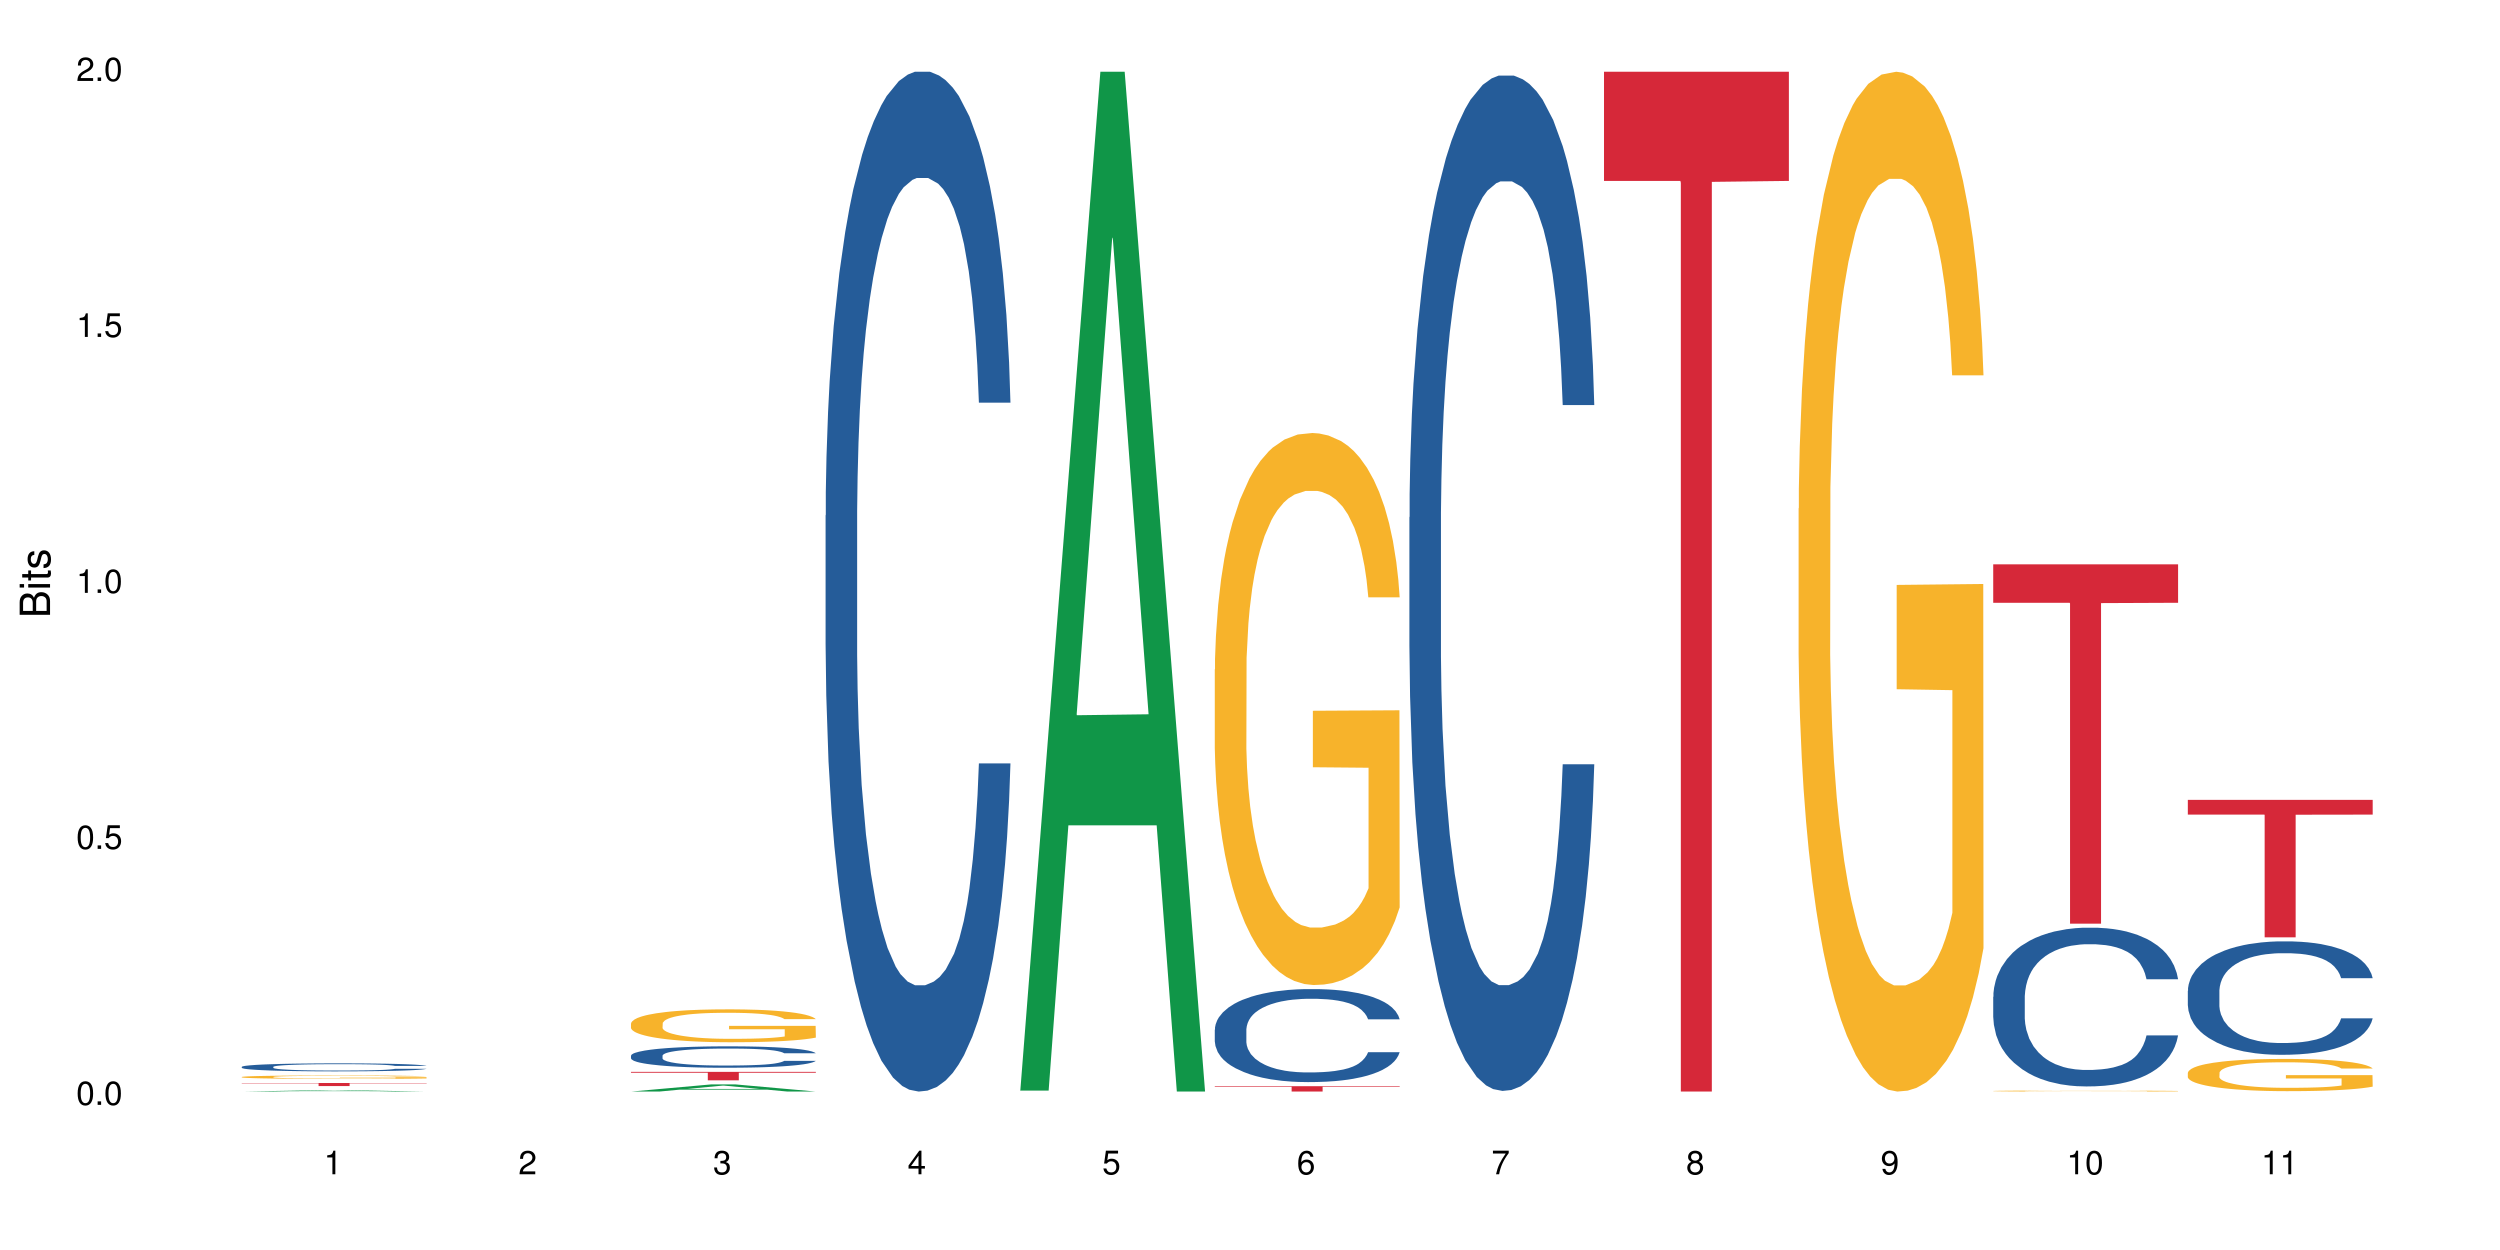 <?xml version="1.0" encoding="UTF-8"?>
<svg xmlns="http://www.w3.org/2000/svg" xmlns:xlink="http://www.w3.org/1999/xlink" width="720pt" height="360pt" viewBox="0 0 720 360" version="1.1">
<defs>
<g>
<symbol overflow="visible" id="glyph0-0">
<path style="stroke:none;" d=""/>
</symbol>
<symbol overflow="visible" id="glyph0-1">
<path style="stroke:none;" d="M 2.641 -6.797 C 2 -6.797 1.422 -6.531 1.078 -6.047 C 0.641 -5.453 0.406 -4.547 0.406 -3.297 C 0.406 -1 1.188 0.219 2.641 0.219 C 4.078 0.219 4.859 -1 4.859 -3.234 C 4.859 -4.562 4.656 -5.438 4.203 -6.047 C 3.844 -6.531 3.281 -6.797 2.641 -6.797 Z M 2.641 -6.047 C 3.547 -6.047 4 -5.125 4 -3.312 C 4 -1.375 3.562 -0.484 2.625 -0.484 C 1.734 -0.484 1.281 -1.422 1.281 -3.281 C 1.281 -5.141 1.734 -6.047 2.641 -6.047 Z M 2.641 -6.047 "/>
</symbol>
<symbol overflow="visible" id="glyph0-2">
<path style="stroke:none;" d="M 1.828 -1 L 0.828 -1 L 0.828 0 L 1.828 0 Z M 1.828 -1 "/>
</symbol>
<symbol overflow="visible" id="glyph0-3">
<path style="stroke:none;" d="M 4.562 -6.797 L 1.062 -6.797 L 0.547 -3.094 L 1.328 -3.094 C 1.719 -3.562 2.047 -3.734 2.578 -3.734 C 3.484 -3.734 4.062 -3.109 4.062 -2.094 C 4.062 -1.125 3.484 -0.531 2.578 -0.531 C 1.828 -0.531 1.375 -0.906 1.188 -1.672 L 0.328 -1.672 C 0.453 -1.109 0.547 -0.844 0.75 -0.594 C 1.125 -0.078 1.828 0.219 2.594 0.219 C 3.969 0.219 4.922 -0.781 4.922 -2.219 C 4.922 -3.562 4.031 -4.484 2.719 -4.484 C 2.25 -4.484 1.859 -4.359 1.469 -4.062 L 1.734 -5.969 L 4.562 -5.969 Z M 4.562 -6.797 "/>
</symbol>
<symbol overflow="visible" id="glyph0-4">
<path style="stroke:none;" d="M 2.484 -4.844 L 2.484 0 L 3.328 0 L 3.328 -6.797 L 2.766 -6.797 C 2.469 -5.75 2.281 -5.609 0.984 -5.453 L 0.984 -4.844 Z M 2.484 -4.844 "/>
</symbol>
<symbol overflow="visible" id="glyph0-5">
<path style="stroke:none;" d="M 4.859 -0.828 L 1.281 -0.828 C 1.359 -1.391 1.672 -1.75 2.5 -2.234 L 3.469 -2.75 C 4.406 -3.266 4.906 -3.969 4.906 -4.812 C 4.906 -5.375 4.672 -5.906 4.266 -6.266 C 3.859 -6.625 3.375 -6.797 2.719 -6.797 C 1.859 -6.797 1.219 -6.5 0.844 -5.922 C 0.609 -5.562 0.5 -5.125 0.484 -4.438 L 1.328 -4.438 C 1.359 -4.906 1.406 -5.188 1.531 -5.406 C 1.75 -5.812 2.188 -6.062 2.703 -6.062 C 3.469 -6.062 4.031 -5.516 4.031 -4.781 C 4.031 -4.25 3.719 -3.797 3.125 -3.438 L 2.234 -2.938 C 0.812 -2.141 0.406 -1.5 0.328 0 L 4.859 0 Z M 4.859 -0.828 "/>
</symbol>
<symbol overflow="visible" id="glyph0-6">
<path style="stroke:none;" d="M 2.125 -3.125 L 2.578 -3.125 C 3.516 -3.125 3.984 -2.703 3.984 -1.891 C 3.984 -1.031 3.469 -0.531 2.578 -0.531 C 1.656 -0.531 1.203 -0.984 1.156 -1.969 L 0.312 -1.969 C 0.344 -1.422 0.438 -1.078 0.609 -0.766 C 0.953 -0.109 1.625 0.219 2.547 0.219 C 3.953 0.219 4.859 -0.609 4.859 -1.906 C 4.859 -2.766 4.516 -3.25 3.703 -3.516 C 4.344 -3.766 4.656 -4.25 4.656 -4.938 C 4.656 -6.109 3.875 -6.797 2.578 -6.797 C 1.203 -6.797 0.484 -6.047 0.453 -4.609 L 1.297 -4.609 C 1.312 -5.016 1.344 -5.25 1.453 -5.453 C 1.641 -5.828 2.062 -6.062 2.594 -6.062 C 3.344 -6.062 3.797 -5.625 3.797 -4.906 C 3.797 -4.422 3.609 -4.141 3.25 -3.984 C 3.016 -3.891 2.719 -3.844 2.125 -3.844 Z M 2.125 -3.125 "/>
</symbol>
<symbol overflow="visible" id="glyph0-7">
<path style="stroke:none;" d="M 3.141 -1.625 L 3.141 0 L 3.984 0 L 3.984 -1.625 L 4.984 -1.625 L 4.984 -2.391 L 3.984 -2.391 L 3.984 -6.797 L 3.359 -6.797 L 0.266 -2.516 L 0.266 -1.625 Z M 3.141 -2.391 L 1 -2.391 L 3.141 -5.359 Z M 3.141 -2.391 "/>
</symbol>
<symbol overflow="visible" id="glyph0-8">
<path style="stroke:none;" d="M 4.781 -5.031 C 4.609 -6.141 3.891 -6.797 2.844 -6.797 C 2.094 -6.797 1.422 -6.438 1.031 -5.828 C 0.609 -5.172 0.406 -4.344 0.406 -3.094 C 0.406 -1.953 0.578 -1.234 0.984 -0.625 C 1.359 -0.078 1.953 0.219 2.703 0.219 C 3.984 0.219 4.922 -0.734 4.922 -2.078 C 4.922 -3.344 4.062 -4.234 2.844 -4.234 C 2.172 -4.234 1.641 -3.969 1.281 -3.469 C 1.281 -5.125 1.828 -6.047 2.797 -6.047 C 3.391 -6.047 3.797 -5.672 3.938 -5.031 Z M 2.734 -3.484 C 3.547 -3.484 4.062 -2.922 4.062 -2 C 4.062 -1.156 3.484 -0.531 2.703 -0.531 C 1.922 -0.531 1.328 -1.188 1.328 -2.047 C 1.328 -2.891 1.906 -3.484 2.734 -3.484 Z M 2.734 -3.484 "/>
</symbol>
<symbol overflow="visible" id="glyph0-9">
<path style="stroke:none;" d="M 4.984 -6.797 L 0.438 -6.797 L 0.438 -5.969 L 4.109 -5.969 C 2.5 -3.656 1.828 -2.234 1.328 0 L 2.219 0 C 2.594 -2.172 3.453 -4.047 4.984 -6.094 Z M 4.984 -6.797 "/>
</symbol>
<symbol overflow="visible" id="glyph0-10">
<path style="stroke:none;" d="M 3.75 -3.578 C 4.453 -4 4.688 -4.344 4.688 -4.984 C 4.688 -6.047 3.844 -6.797 2.641 -6.797 C 1.438 -6.797 0.594 -6.047 0.594 -4.984 C 0.594 -4.359 0.828 -4.016 1.516 -3.578 C 0.734 -3.203 0.359 -2.641 0.359 -1.891 C 0.359 -0.641 1.297 0.219 2.641 0.219 C 3.984 0.219 4.922 -0.641 4.922 -1.875 C 4.922 -2.641 4.531 -3.203 3.75 -3.578 Z M 2.641 -6.047 C 3.359 -6.047 3.812 -5.625 3.812 -4.969 C 3.812 -4.344 3.344 -3.922 2.641 -3.922 C 1.922 -3.922 1.453 -4.344 1.453 -4.984 C 1.453 -5.625 1.922 -6.047 2.641 -6.047 Z M 2.641 -3.203 C 3.484 -3.203 4.062 -2.672 4.062 -1.875 C 4.062 -1.062 3.484 -0.531 2.625 -0.531 C 1.797 -0.531 1.219 -1.078 1.219 -1.875 C 1.219 -2.672 1.797 -3.203 2.641 -3.203 Z M 2.641 -3.203 "/>
</symbol>
<symbol overflow="visible" id="glyph0-11">
<path style="stroke:none;" d="M 0.516 -1.547 C 0.672 -0.438 1.406 0.219 2.438 0.219 C 3.188 0.219 3.859 -0.141 4.266 -0.75 C 4.688 -1.406 4.891 -2.25 4.891 -3.484 C 4.891 -4.625 4.703 -5.359 4.312 -5.953 C 3.938 -6.5 3.344 -6.797 2.594 -6.797 C 1.297 -6.797 0.359 -5.844 0.359 -4.516 C 0.359 -3.25 1.234 -2.344 2.453 -2.344 C 3.094 -2.344 3.562 -2.578 4.016 -3.109 C 4 -1.453 3.469 -0.531 2.5 -0.531 C 1.906 -0.531 1.484 -0.906 1.359 -1.547 Z M 2.578 -6.062 C 3.375 -6.062 3.969 -5.406 3.969 -4.531 C 3.969 -3.688 3.375 -3.094 2.547 -3.094 C 1.734 -3.094 1.234 -3.672 1.234 -4.578 C 1.234 -5.438 1.797 -6.062 2.578 -6.062 Z M 2.578 -6.062 "/>
</symbol>
<symbol overflow="visible" id="glyph1-0">
<path style="stroke:none;" d=""/>
</symbol>
<symbol overflow="visible" id="glyph1-1">
<path style="stroke:none;" d="M 0 -0.953 L 0 -4.891 C 0 -5.719 -0.234 -6.344 -0.734 -6.797 C -1.188 -7.234 -1.812 -7.469 -2.5 -7.469 C -3.547 -7.469 -4.188 -7 -4.625 -5.875 C -4.984 -6.672 -5.641 -7.094 -6.531 -7.094 C -7.156 -7.094 -7.734 -6.859 -8.141 -6.391 C -8.562 -5.938 -8.75 -5.344 -8.75 -4.5 L -8.75 -0.953 Z M -4.984 -2.062 L -7.766 -2.062 L -7.766 -4.219 C -7.766 -4.844 -7.688 -5.203 -7.453 -5.5 C -7.219 -5.812 -6.859 -5.969 -6.375 -5.969 C -5.906 -5.969 -5.531 -5.812 -5.297 -5.5 C -5.062 -5.203 -4.984 -4.844 -4.984 -4.219 Z M -0.984 -2.062 L -4 -2.062 L -4 -4.781 C -4 -5.328 -3.859 -5.688 -3.578 -5.953 C -3.297 -6.219 -2.922 -6.359 -2.484 -6.359 C -2.062 -6.359 -1.688 -6.219 -1.406 -5.953 C -1.109 -5.688 -0.984 -5.328 -0.984 -4.781 Z M -0.984 -2.062 "/>
</symbol>
<symbol overflow="visible" id="glyph1-2">
<path style="stroke:none;" d="M -6.281 -1.797 L -6.281 -0.797 L 0 -0.797 L 0 -1.797 Z M -8.75 -1.797 L -8.75 -0.797 L -7.484 -0.797 L -7.484 -1.797 Z M -8.75 -1.797 "/>
</symbol>
<symbol overflow="visible" id="glyph1-3">
<path style="stroke:none;" d="M -6.281 -3.047 L -6.281 -2.016 L -8.016 -2.016 L -8.016 -1.016 L -6.281 -1.016 L -6.281 -0.172 L -5.469 -0.172 L -5.469 -1.016 L -0.719 -1.016 C -0.078 -1.016 0.281 -1.453 0.281 -2.234 C 0.281 -2.469 0.25 -2.719 0.188 -3.047 L -0.641 -3.047 C -0.609 -2.922 -0.594 -2.766 -0.594 -2.562 C -0.594 -2.141 -0.719 -2.016 -1.156 -2.016 L -5.469 -2.016 L -5.469 -3.047 Z M -6.281 -3.047 "/>
</symbol>
<symbol overflow="visible" id="glyph1-4">
<path style="stroke:none;" d="M -4.531 -5.25 C -5.766 -5.25 -6.469 -4.422 -6.469 -2.969 C -6.469 -1.516 -5.719 -0.562 -4.547 -0.562 C -3.562 -0.562 -3.094 -1.062 -2.734 -2.562 L -2.516 -3.484 C -2.344 -4.188 -2.094 -4.469 -1.625 -4.469 C -1.047 -4.469 -0.641 -3.875 -0.641 -3 C -0.641 -2.453 -0.797 -2 -1.062 -1.75 C -1.25 -1.594 -1.422 -1.531 -1.875 -1.469 L -1.875 -0.406 C -0.422 -0.453 0.281 -1.266 0.281 -2.922 C 0.281 -4.5 -0.5 -5.516 -1.719 -5.516 C -2.656 -5.516 -3.172 -4.984 -3.469 -3.734 L -3.703 -2.766 C -3.891 -1.953 -4.156 -1.609 -4.594 -1.609 C -5.172 -1.609 -5.547 -2.125 -5.547 -2.938 C -5.547 -3.75 -5.203 -4.172 -4.531 -4.203 Z M -4.531 -5.25 "/>
</symbol>
</g>
</defs>
<g id="surface75198">
<rect x="0" y="0" width="720" height="360" style="fill:rgb(100%,100%,100%);fill-opacity:1;stroke:none;"/>
<path style=" stroke:none;fill-rule:nonzero;fill:rgb(6.275%,58.824%,28.235%);fill-opacity:1;" d="M 69.629 314.371 L 69.688 314.371 L 92.723 313.969 L 99.723 313.969 L 122.875 314.371 L 114.738 314.371 L 108.938 314.266 L 83.508 314.266 L 77.82 314.371 L 69.629 314.371 L 85.957 314.223 L 106.605 314.223 L 96.309 314.035 L 96.082 314.035 L 85.898 314.223 L 85.957 314.223 Z M 69.629 314.371 "/>
<path style=" stroke:none;fill-rule:nonzero;fill:rgb(14.51%,36.078%,60%);fill-opacity:1;" d="M 69.629 307.25 L 69.695 307.246 L 69.695 307.195 L 69.891 307.117 L 70.344 307.016 L 70.797 306.945 L 71.969 306.82 L 73.59 306.699 L 75.277 306.605 L 76.512 306.551 L 77.617 306.512 L 80.148 306.434 L 81.773 306.391 L 83.523 306.355 L 85.668 306.32 L 87.227 306.301 L 90.73 306.266 L 93.328 306.25 L 95.344 306.242 L 99.691 306.242 L 102.289 306.254 L 104.172 306.262 L 106.25 306.281 L 108.004 306.301 L 111.055 306.344 L 113.781 306.406 L 115.016 306.438 L 116.965 306.504 L 118.457 306.566 L 119.496 306.621 L 120.664 306.699 L 121.703 306.797 L 122.484 306.902 L 122.875 306.992 L 113.781 306.992 L 113.328 306.91 L 112.809 306.844 L 111.836 306.758 L 110.859 306.695 L 109.496 306.633 L 108.266 306.594 L 106.574 306.555 L 105.082 306.527 L 103.523 306.512 L 102.031 306.496 L 99.172 306.484 L 95.863 306.484 L 94.629 306.488 L 92.098 306.508 L 90.73 306.52 L 88.785 306.551 L 87.422 306.578 L 85.797 306.621 L 84.695 306.656 L 83.328 306.711 L 82.355 306.758 L 81.254 306.828 L 80.602 306.883 L 80.02 306.941 L 79.5 307.012 L 79.109 307.086 L 78.852 307.164 L 78.719 307.238 L 78.719 307.566 L 78.852 307.641 L 79.176 307.73 L 80.02 307.859 L 81.254 307.973 L 82.68 308.059 L 84.043 308.125 L 84.824 308.152 L 85.863 308.188 L 87.484 308.23 L 89.824 308.273 L 91.188 308.289 L 93.266 308.305 L 95.406 308.312 L 98.266 308.312 L 100.797 308.305 L 102.484 308.293 L 104.238 308.277 L 106.641 308.242 L 108.133 308.207 L 109.434 308.168 L 110.406 308.129 L 111.055 308.094 L 112.031 308.027 L 112.809 307.957 L 113.395 307.883 L 113.781 307.812 L 122.875 307.812 L 122.484 307.895 L 121.898 307.977 L 121.316 308.039 L 120.406 308.113 L 119.367 308.18 L 117.875 308.254 L 116.641 308.301 L 115.016 308.355 L 113.523 308.395 L 111.898 308.43 L 109.496 308.473 L 107.938 308.492 L 106.25 308.512 L 104.238 308.527 L 101.707 308.543 L 98.977 308.551 L 96.445 308.555 L 93.719 308.551 L 91.707 308.543 L 89.043 308.523 L 85.73 308.484 L 83.328 308.445 L 81.445 308.406 L 79.824 308.363 L 78.004 308.305 L 75.668 308.211 L 74.238 308.141 L 73.266 308.082 L 72.16 308 L 71.383 307.926 L 70.473 307.809 L 69.824 307.656 L 69.629 307.539 Z M 69.629 307.25 "/>
<path style=" stroke:none;fill-rule:nonzero;fill:rgb(96.863%,70.196%,16.863%);fill-opacity:1;" d="M 69.629 310.156 L 69.695 310.156 L 69.695 310.141 L 69.953 310.098 L 70.602 310.043 L 71.449 309.996 L 72.355 309.961 L 72.941 309.941 L 73.914 309.914 L 74.758 309.895 L 76.902 309.852 L 79.629 309.816 L 81.121 309.801 L 82.809 309.785 L 85.215 309.766 L 86.316 309.762 L 89.691 309.746 L 93.523 309.738 L 97.746 309.734 L 99.691 309.734 L 102.355 309.738 L 105.992 309.75 L 108.07 309.758 L 109.691 309.766 L 111.379 309.777 L 113.457 309.797 L 115.406 309.816 L 116.965 309.84 L 118.523 309.867 L 119.82 309.895 L 120.926 309.926 L 121.898 309.965 L 122.484 309.996 L 122.875 310.027 L 113.848 310.027 L 113.328 309.996 L 112.742 309.973 L 111.77 309.941 L 110.797 309.922 L 109.82 309.902 L 108.004 309.879 L 106.445 309.867 L 104.496 309.852 L 102.613 309.844 L 100.473 309.84 L 95.73 309.84 L 92.613 309.844 L 90.797 309.852 L 89.5 309.859 L 87.68 309.871 L 86.578 309.883 L 85.926 309.891 L 83.98 309.918 L 82.68 309.945 L 81.965 309.961 L 81.059 309.988 L 80.406 310.012 L 79.695 310.047 L 79.305 310.074 L 78.785 310.137 L 78.719 310.301 L 78.914 310.332 L 79.305 310.371 L 79.824 310.402 L 80.602 310.438 L 81.383 310.465 L 82.746 310.5 L 83.914 310.523 L 84.824 310.539 L 86.578 310.562 L 87.289 310.57 L 88.98 310.586 L 90.73 310.598 L 92.875 310.609 L 94.5 310.617 L 97.094 310.621 L 100.406 310.621 L 104.305 310.613 L 106.77 310.609 L 108.457 310.602 L 109.562 310.594 L 110.926 310.586 L 111.898 310.574 L 112.809 310.566 L 113.914 310.551 L 113.914 310.332 L 97.875 310.332 L 97.875 310.23 L 122.809 310.23 L 122.875 310.586 L 121.512 310.609 L 119.82 310.633 L 118.199 310.648 L 116.512 310.664 L 114.109 310.684 L 112.16 310.695 L 109.172 310.707 L 106.445 310.715 L 103.59 310.719 L 101.055 310.723 L 95.406 310.723 L 92.551 310.715 L 90.277 310.707 L 88.199 310.699 L 86.121 310.688 L 83.523 310.668 L 81.836 310.652 L 80.082 310.633 L 78.332 310.613 L 76.773 310.586 L 75.734 310.57 L 74.695 310.547 L 73.59 310.52 L 72.551 310.488 L 71.773 310.461 L 71.059 310.43 L 70.539 310.398 L 70.02 310.359 L 69.758 310.328 L 69.629 310.297 Z M 69.629 310.156 "/>
<path style=" stroke:none;fill-rule:nonzero;fill:rgb(83.922%,15.686%,22.353%);fill-opacity:1;" d="M 69.629 311.902 L 122.875 311.902 L 122.875 311.996 L 100.684 312 L 100.684 312.789 L 91.754 312.789 L 91.754 312 L 91.625 311.996 L 69.629 311.996 Z M 69.629 311.902 "/>
<path style=" stroke:none;fill-rule:nonzero;fill:rgb(6.275%,58.824%,28.235%);fill-opacity:1;" d="M 181.723 314.367 L 181.777 314.367 L 204.816 312.309 L 211.812 312.309 L 234.965 314.371 L 226.832 314.371 L 221.031 313.832 L 195.602 313.832 L 189.914 314.367 L 181.723 314.367 L 198.047 313.609 L 218.695 313.609 L 208.402 312.645 L 208.289 312.645 L 208.172 312.648 L 197.992 313.609 L 198.047 313.609 Z M 181.723 314.367 "/>
<path style=" stroke:none;fill-rule:nonzero;fill:rgb(14.51%,36.078%,60%);fill-opacity:1;" d="M 181.723 304.031 L 181.785 304.023 L 181.785 303.887 L 181.98 303.676 L 182.438 303.402 L 182.891 303.219 L 184.059 302.887 L 185.684 302.562 L 187.371 302.316 L 188.605 302.168 L 189.707 302.055 L 192.242 301.848 L 193.863 301.742 L 195.617 301.645 L 197.762 301.551 L 199.32 301.492 L 202.824 301.402 L 205.422 301.363 L 207.434 301.348 L 211.785 301.348 L 214.383 301.367 L 216.266 301.398 L 218.344 301.441 L 220.098 301.492 L 223.148 301.617 L 225.875 301.773 L 227.109 301.863 L 229.059 302.039 L 230.551 302.207 L 231.59 302.355 L 232.758 302.562 L 233.797 302.816 L 234.578 303.105 L 234.965 303.348 L 225.875 303.348 L 225.422 303.121 L 224.902 302.945 L 223.926 302.715 L 222.953 302.551 L 221.59 302.391 L 220.355 302.281 L 218.668 302.176 L 217.176 302.105 L 215.617 302.055 L 214.121 302.023 L 211.266 301.988 L 207.953 301.988 L 206.723 302 L 204.188 302.047 L 202.824 302.086 L 200.875 302.164 L 199.512 302.238 L 197.891 302.348 L 196.785 302.445 L 195.422 302.594 L 194.449 302.723 L 193.344 302.906 L 192.695 303.047 L 192.109 303.207 L 191.59 303.391 L 191.203 303.59 L 190.941 303.797 L 190.812 304 L 190.812 304.875 L 190.941 305.078 L 191.266 305.316 L 192.109 305.66 L 193.344 305.957 L 194.773 306.195 L 196.137 306.363 L 196.918 306.441 L 197.953 306.531 L 199.578 306.645 L 201.914 306.758 L 203.281 306.805 L 205.355 306.848 L 207.5 306.871 L 210.355 306.871 L 212.891 306.848 L 214.578 306.82 L 216.332 306.773 L 218.734 306.68 L 220.227 306.59 L 221.523 306.48 L 222.5 306.375 L 223.148 306.285 L 224.121 306.109 L 224.902 305.918 L 225.484 305.719 L 225.875 305.527 L 234.965 305.527 L 234.578 305.754 L 233.992 305.973 L 233.406 306.137 L 232.5 306.336 L 231.461 306.512 L 229.965 306.707 L 228.734 306.836 L 227.109 306.977 L 225.617 307.086 L 223.992 307.18 L 221.59 307.293 L 220.031 307.352 L 218.344 307.402 L 216.332 307.445 L 213.797 307.484 L 211.07 307.508 L 208.539 307.512 L 205.812 307.504 L 203.801 307.48 L 201.137 307.43 L 197.824 307.328 L 195.422 307.219 L 193.539 307.113 L 191.918 307 L 190.098 306.848 L 187.762 306.602 L 186.332 306.41 L 185.359 306.25 L 184.254 306.031 L 183.477 305.832 L 182.566 305.52 L 181.918 305.117 L 181.723 304.809 Z M 181.723 304.031 "/>
<path style=" stroke:none;fill-rule:nonzero;fill:rgb(96.863%,70.196%,16.863%);fill-opacity:1;" d="M 181.723 294.75 L 181.785 294.742 L 181.785 294.566 L 182.047 294.18 L 182.695 293.641 L 183.539 293.199 L 184.449 292.855 L 185.035 292.672 L 186.008 292.414 L 186.852 292.223 L 188.996 291.832 L 191.723 291.469 L 193.215 291.312 L 194.902 291.168 L 197.305 291.004 L 198.41 290.941 L 201.785 290.805 L 205.617 290.719 L 209.836 290.691 L 211.785 290.699 L 214.449 290.734 L 218.082 290.828 L 220.16 290.914 L 221.785 291.004 L 223.473 291.113 L 225.551 291.289 L 227.5 291.496 L 229.059 291.703 L 230.617 291.965 L 231.914 292.238 L 233.02 292.543 L 233.992 292.906 L 234.578 293.211 L 234.965 293.512 L 225.941 293.512 L 225.422 293.211 L 224.836 292.977 L 223.863 292.691 L 222.891 292.48 L 221.914 292.316 L 220.098 292.094 L 218.539 291.953 L 216.59 291.832 L 214.707 291.754 L 212.566 291.703 L 211.266 291.688 L 207.824 291.688 L 204.707 291.746 L 202.891 291.816 L 201.59 291.887 L 199.773 292.016 L 198.668 292.117 L 198.02 292.188 L 196.07 292.457 L 194.773 292.699 L 194.059 292.863 L 193.148 293.121 L 192.5 293.355 L 191.785 293.703 L 191.398 293.961 L 190.879 294.551 L 190.812 296.109 L 191.008 296.438 L 191.398 296.793 L 191.918 297.102 L 192.695 297.434 L 193.477 297.684 L 194.84 298.02 L 196.008 298.246 L 196.918 298.391 L 198.668 298.625 L 199.383 298.703 L 201.07 298.859 L 202.824 298.98 L 204.969 299.086 L 206.59 299.137 L 209.188 299.18 L 212.5 299.18 L 216.395 299.129 L 218.863 299.059 L 220.551 298.988 L 221.656 298.93 L 223.02 298.832 L 223.992 298.746 L 224.902 298.652 L 226.004 298.504 L 226.004 296.438 L 209.969 296.43 L 209.969 295.457 L 234.902 295.449 L 234.965 298.832 L 233.602 299.066 L 231.914 299.293 L 230.293 299.465 L 228.602 299.613 L 226.199 299.777 L 224.254 299.883 L 221.266 300.004 L 218.539 300.078 L 215.68 300.133 L 213.148 300.156 L 210.164 300.168 L 207.5 300.148 L 204.645 300.098 L 202.371 300.027 L 200.293 299.941 L 198.215 299.828 L 195.617 299.648 L 193.93 299.5 L 192.176 299.32 L 190.422 299.102 L 188.863 298.867 L 187.824 298.688 L 186.785 298.48 L 185.684 298.219 L 184.645 297.926 L 183.863 297.656 L 183.152 297.355 L 182.633 297.07 L 182.113 296.68 L 181.852 296.367 L 181.723 296.098 Z M 181.723 294.75 "/>
<path style=" stroke:none;fill-rule:nonzero;fill:rgb(83.922%,15.686%,22.353%);fill-opacity:1;" d="M 181.723 308.691 L 234.965 308.691 L 234.965 308.953 L 212.777 308.957 L 212.777 311.129 L 203.848 311.129 L 203.848 308.957 L 203.719 308.953 L 181.723 308.953 Z M 181.723 308.691 "/>
<path style=" stroke:none;fill-rule:nonzero;fill:rgb(14.51%,36.078%,60%);fill-opacity:1;" d="M 237.77 148.457 L 237.832 148.188 L 237.832 141.742 L 238.027 131.543 L 238.484 118.656 L 238.938 109.797 L 240.105 93.957 L 241.73 78.652 L 243.418 66.84 L 244.652 59.859 L 245.754 54.492 L 248.289 44.559 L 249.91 39.457 L 251.664 34.891 L 253.805 30.328 L 255.363 27.645 L 258.871 23.348 L 261.469 21.469 L 263.48 20.664 L 267.832 20.664 L 270.43 21.738 L 272.312 23.078 L 274.391 25.227 L 276.145 27.645 L 279.195 33.551 L 281.922 41.066 L 283.156 45.363 L 285.105 53.684 L 286.598 61.738 L 287.637 68.719 L 288.805 78.652 L 289.844 90.734 L 290.621 104.426 L 291.012 115.969 L 281.922 115.969 L 281.469 105.23 L 280.949 96.91 L 279.973 85.902 L 279 78.117 L 277.637 70.332 L 276.402 65.23 L 274.715 60.129 L 273.223 56.906 L 271.664 54.492 L 270.168 52.879 L 267.312 51.27 L 264 51.27 L 262.766 51.805 L 260.234 53.953 L 258.871 55.832 L 256.922 59.59 L 255.559 63.082 L 253.938 68.449 L 252.832 73.016 L 251.469 79.996 L 250.496 86.172 L 249.391 95.031 L 248.742 101.742 L 248.156 109.258 L 247.637 118.117 L 247.25 127.516 L 246.988 137.449 L 246.859 147.113 L 246.859 188.727 L 246.988 198.391 L 247.312 209.668 L 248.156 226.043 L 249.391 240.273 L 250.82 251.547 L 252.184 259.602 L 252.961 263.359 L 254 267.656 L 255.625 273.027 L 257.961 278.395 L 259.324 280.543 L 261.402 282.691 L 263.547 283.766 L 266.402 283.766 L 268.938 282.691 L 270.625 281.348 L 272.379 279.199 L 274.781 274.637 L 276.273 270.34 L 277.57 265.242 L 278.547 260.141 L 279.195 255.844 L 280.168 247.52 L 280.949 238.395 L 281.531 228.996 L 281.922 219.867 L 291.012 219.867 L 290.621 230.609 L 290.039 241.078 L 289.453 248.863 L 288.547 258.262 L 287.508 266.582 L 286.012 275.98 L 284.777 282.152 L 283.156 288.867 L 281.664 293.969 L 280.039 298.531 L 277.637 303.898 L 276.078 306.586 L 274.391 309 L 272.379 311.148 L 269.844 313.027 L 267.117 314.102 L 264.586 314.371 L 261.859 313.832 L 259.844 312.762 L 257.184 310.344 L 253.871 305.512 L 251.469 300.41 L 249.586 295.309 L 247.961 289.941 L 246.145 282.691 L 243.809 270.879 L 242.379 261.75 L 241.406 254.234 L 240.301 243.762 L 239.523 234.367 L 238.613 219.332 L 237.965 200.27 L 237.77 185.504 Z M 237.77 148.457 "/>
<path style=" stroke:none;fill-rule:nonzero;fill:rgb(6.275%,58.824%,28.235%);fill-opacity:1;" d="M 293.816 314.094 L 293.871 313.82 L 316.91 20.664 L 323.906 20.664 L 347.059 314.371 L 338.926 314.371 L 333.121 237.703 L 307.695 237.703 L 302.008 314.094 L 293.816 314.094 L 310.141 205.988 L 330.789 205.711 L 320.492 68.648 L 320.379 68.375 L 320.266 69.199 L 310.082 205.711 L 310.141 205.988 Z M 293.816 314.094 "/>
<path style=" stroke:none;fill-rule:nonzero;fill:rgb(14.51%,36.078%,60%);fill-opacity:1;" d="M 349.859 296.52 L 349.926 296.496 L 349.926 295.91 L 350.121 294.98 L 350.574 293.805 L 351.031 292.996 L 352.199 291.551 L 353.82 290.156 L 355.512 289.078 L 356.742 288.441 L 357.848 287.953 L 360.379 287.047 L 362.004 286.582 L 363.758 286.168 L 365.898 285.75 L 367.457 285.508 L 370.965 285.113 L 373.562 284.941 L 375.574 284.871 L 379.926 284.871 L 382.523 284.969 L 384.406 285.09 L 386.484 285.285 L 388.234 285.508 L 391.289 286.043 L 394.016 286.73 L 395.25 287.121 L 397.195 287.879 L 398.691 288.613 L 399.73 289.25 L 400.898 290.156 L 401.938 291.258 L 402.715 292.508 L 403.105 293.559 L 394.016 293.559 L 393.559 292.578 L 393.039 291.82 L 392.066 290.816 L 391.094 290.109 L 389.73 289.398 L 388.496 288.934 L 386.809 288.469 L 385.312 288.176 L 383.754 287.953 L 382.262 287.809 L 379.406 287.66 L 376.094 287.66 L 374.859 287.707 L 372.328 287.906 L 370.965 288.074 L 369.016 288.418 L 367.652 288.738 L 366.027 289.227 L 364.926 289.645 L 363.562 290.277 L 362.586 290.844 L 361.484 291.648 L 360.836 292.262 L 360.25 292.945 L 359.73 293.754 L 359.34 294.613 L 359.082 295.516 L 358.953 296.398 L 358.953 300.191 L 359.082 301.074 L 359.406 302.102 L 360.25 303.594 L 361.484 304.891 L 362.914 305.918 L 364.277 306.652 L 365.055 306.996 L 366.094 307.387 L 367.719 307.879 L 370.055 308.367 L 371.418 308.562 L 373.496 308.758 L 375.641 308.855 L 378.496 308.855 L 381.027 308.758 L 382.715 308.637 L 384.469 308.441 L 386.871 308.023 L 388.367 307.633 L 389.664 307.168 L 390.637 306.703 L 391.289 306.312 L 392.262 305.551 L 393.039 304.719 L 393.625 303.863 L 394.016 303.031 L 403.105 303.031 L 402.715 304.012 L 402.133 304.965 L 401.547 305.676 L 400.637 306.531 L 399.598 307.289 L 398.105 308.148 L 396.871 308.711 L 395.25 309.32 L 393.754 309.789 L 392.133 310.203 L 389.73 310.691 L 388.172 310.938 L 386.484 311.156 L 384.469 311.355 L 381.938 311.523 L 379.211 311.621 L 376.68 311.648 L 373.949 311.598 L 371.938 311.5 L 369.277 311.281 L 365.965 310.84 L 363.562 310.375 L 361.68 309.91 L 360.055 309.422 L 358.238 308.758 L 355.898 307.684 L 354.473 306.852 L 353.496 306.164 L 352.395 305.211 L 351.613 304.352 L 350.707 302.984 L 350.055 301.246 L 349.859 299.898 Z M 349.859 296.52 "/>
<path style=" stroke:none;fill-rule:nonzero;fill:rgb(96.863%,70.196%,16.863%);fill-opacity:1;" d="M 349.859 192.797 L 349.926 192.652 L 349.926 189.75 L 350.188 183.215 L 350.836 174.215 L 351.68 166.809 L 352.59 161 L 353.172 157.953 L 354.148 153.598 L 354.992 150.402 L 357.133 143.867 L 359.859 137.77 L 361.355 135.156 L 363.043 132.688 L 365.445 129.93 L 366.547 128.914 L 369.926 126.59 L 373.758 125.137 L 377.977 124.703 L 379.926 124.848 L 382.586 125.43 L 386.223 127.027 L 388.301 128.477 L 389.926 129.93 L 391.613 131.816 L 393.691 134.723 L 395.637 138.207 L 397.195 141.691 L 398.754 146.047 L 400.055 150.691 L 401.156 155.773 L 402.133 161.871 L 402.715 166.953 L 403.105 172.035 L 394.078 172.035 L 393.559 166.953 L 392.977 163.035 L 392 158.242 L 391.027 154.758 L 390.055 152 L 388.234 148.223 L 386.676 145.902 L 384.73 143.867 L 382.848 142.562 L 380.703 141.691 L 379.406 141.398 L 375.965 141.398 L 372.848 142.418 L 371.027 143.578 L 369.73 144.738 L 367.914 146.918 L 366.809 148.66 L 366.16 149.82 L 364.211 154.324 L 362.914 158.387 L 362.199 161.145 L 361.289 165.504 L 360.641 169.422 L 359.926 175.23 L 359.535 179.586 L 359.016 189.461 L 358.953 215.594 L 359.145 221.113 L 359.535 227.062 L 360.055 232.293 L 360.836 237.809 L 361.613 242.02 L 362.977 247.684 L 364.145 251.457 L 365.055 253.926 L 366.809 257.844 L 367.523 259.152 L 369.211 261.766 L 370.965 263.797 L 373.105 265.539 L 374.73 266.41 L 377.328 267.137 L 380.641 267.137 L 384.535 266.266 L 387.004 265.105 L 388.691 263.945 L 389.793 262.926 L 391.156 261.332 L 392.133 259.879 L 393.039 258.281 L 394.145 255.812 L 394.145 221.113 L 378.105 220.965 L 378.105 204.703 L 403.039 204.559 L 403.105 261.332 L 401.742 265.25 L 400.055 269.027 L 398.43 271.93 L 396.742 274.398 L 394.34 277.156 L 392.391 278.898 L 389.406 280.93 L 386.676 282.238 L 383.82 283.109 L 381.289 283.543 L 378.301 283.691 L 375.641 283.398 L 372.781 282.527 L 370.508 281.367 L 368.434 279.914 L 366.355 278.027 L 363.758 274.977 L 362.066 272.512 L 360.316 269.461 L 358.562 265.832 L 357.004 261.91 L 355.965 258.863 L 354.926 255.379 L 353.82 251.02 L 352.781 246.086 L 352.004 241.582 L 351.289 236.504 L 350.77 231.711 L 350.25 225.176 L 349.992 219.949 L 349.859 215.449 Z M 349.859 192.797 "/>
<path style=" stroke:none;fill-rule:nonzero;fill:rgb(83.922%,15.686%,22.353%);fill-opacity:1;" d="M 349.859 312.828 L 403.105 312.828 L 403.105 312.992 L 380.914 312.992 L 380.914 314.371 L 371.988 314.371 L 371.988 312.996 L 371.859 312.992 L 349.859 312.992 Z M 349.859 312.828 "/>
<path style=" stroke:none;fill-rule:nonzero;fill:rgb(14.51%,36.078%,60%);fill-opacity:1;" d="M 405.906 149 L 405.973 148.734 L 405.973 142.32 L 406.168 132.16 L 406.621 119.332 L 407.078 110.512 L 408.246 94.742 L 409.867 79.504 L 411.555 67.742 L 412.789 60.793 L 413.895 55.449 L 416.426 45.559 L 418.051 40.48 L 419.805 35.938 L 421.945 31.391 L 423.504 28.719 L 427.012 24.441 L 429.609 22.57 L 431.621 21.77 L 435.973 21.77 L 438.566 22.84 L 440.453 24.176 L 442.527 26.312 L 444.281 28.719 L 447.336 34.598 L 450.062 42.082 L 451.293 46.359 L 453.242 54.648 L 454.734 62.664 L 455.773 69.613 L 456.945 79.504 L 457.984 91.531 L 458.762 105.164 L 459.152 116.66 L 450.062 116.66 L 449.605 105.969 L 449.086 97.68 L 448.113 86.723 L 447.141 78.969 L 445.777 71.219 L 444.543 66.141 L 442.855 61.062 L 441.359 57.855 L 439.801 55.449 L 438.309 53.844 L 435.453 52.242 L 432.141 52.242 L 430.906 52.777 L 428.375 54.914 L 427.012 56.785 L 425.062 60.527 L 423.699 64 L 422.074 69.348 L 420.973 73.891 L 419.609 80.84 L 418.633 86.988 L 417.531 95.809 L 416.883 102.492 L 416.297 109.977 L 415.777 118.797 L 415.387 128.152 L 415.129 138.043 L 414.996 147.664 L 414.996 189.094 L 415.129 198.719 L 415.453 209.945 L 416.297 226.25 L 417.531 240.414 L 418.957 251.641 L 420.324 259.66 L 421.102 263.402 L 422.141 267.68 L 423.766 273.023 L 426.102 278.371 L 427.465 280.508 L 429.543 282.648 L 431.684 283.719 L 434.543 283.719 L 437.074 282.648 L 438.762 281.312 L 440.516 279.172 L 442.918 274.629 L 444.41 270.352 L 445.711 265.273 L 446.684 260.195 L 447.336 255.918 L 448.309 247.633 L 449.086 238.543 L 449.672 229.188 L 450.062 220.102 L 459.152 220.102 L 458.762 230.793 L 458.176 241.219 L 457.594 248.969 L 456.684 258.324 L 455.645 266.609 L 454.152 275.965 L 452.918 282.113 L 451.293 288.797 L 449.801 293.875 L 448.18 298.418 L 445.777 303.766 L 444.219 306.438 L 442.527 308.844 L 440.516 310.98 L 437.984 312.852 L 435.258 313.922 L 432.723 314.188 L 429.996 313.652 L 427.984 312.586 L 425.32 310.18 L 422.012 305.367 L 419.609 300.289 L 417.727 295.211 L 416.102 289.863 L 414.285 282.648 L 411.945 270.887 L 410.52 261.801 L 409.543 254.316 L 408.441 243.891 L 407.66 234.535 L 406.75 219.566 L 406.102 200.59 L 405.906 185.887 Z M 405.906 149 "/>
<path style=" stroke:none;fill-rule:nonzero;fill:rgb(83.922%,15.686%,22.353%);fill-opacity:1;" d="M 461.953 20.664 L 515.199 20.664 L 515.199 52.102 L 493.008 52.379 L 493.008 314.371 L 484.078 314.371 L 484.078 52.652 L 483.949 52.102 L 461.953 52.102 Z M 461.953 20.664 "/>
<path style=" stroke:none;fill-rule:nonzero;fill:rgb(96.863%,70.196%,16.863%);fill-opacity:1;" d="M 518 146.461 L 518.066 146.191 L 518.066 140.828 L 518.324 128.758 L 518.973 112.129 L 519.816 98.449 L 520.727 87.719 L 521.312 82.086 L 522.285 74.039 L 523.129 68.141 L 525.273 56.07 L 528 44.805 L 529.492 39.977 L 531.18 35.414 L 533.582 30.32 L 534.688 28.441 L 538.062 24.148 L 541.895 21.469 L 546.117 20.664 L 548.062 20.93 L 550.727 22.004 L 554.363 24.953 L 556.441 27.637 L 558.062 30.32 L 559.75 33.805 L 561.828 39.172 L 563.777 45.609 L 565.336 52.047 L 566.895 60.094 L 568.191 68.676 L 569.297 78.062 L 570.27 89.328 L 570.855 98.715 L 571.246 108.105 L 562.219 108.105 L 561.699 98.715 L 561.113 91.477 L 560.141 82.625 L 559.168 76.188 L 558.191 71.09 L 556.375 64.117 L 554.816 59.824 L 552.867 56.07 L 550.984 53.656 L 548.844 52.047 L 547.543 51.508 L 544.102 51.508 L 540.984 53.387 L 539.168 55.531 L 537.871 57.68 L 536.051 61.703 L 534.949 64.922 L 534.297 67.066 L 532.352 75.383 L 531.051 82.891 L 530.336 87.988 L 529.43 96.035 L 528.777 103.277 L 528.066 114.004 L 527.676 122.051 L 527.156 140.293 L 527.09 188.574 L 527.285 198.766 L 527.676 209.762 L 528.195 219.418 L 528.973 229.609 L 529.754 237.391 L 531.117 247.852 L 532.285 254.824 L 533.195 259.383 L 534.949 266.625 L 535.66 269.039 L 537.352 273.867 L 539.102 277.625 L 541.246 280.844 L 542.867 282.453 L 545.465 283.793 L 548.777 283.793 L 552.672 282.184 L 555.141 280.039 L 556.828 277.891 L 557.934 276.016 L 559.297 273.062 L 560.27 270.383 L 561.18 267.43 L 562.285 262.871 L 562.285 198.766 L 546.246 198.496 L 546.246 168.457 L 571.18 168.188 L 571.246 273.062 L 569.879 280.305 L 568.191 287.281 L 566.57 292.645 L 564.883 297.203 L 562.477 302.301 L 560.531 305.52 L 557.543 309.273 L 554.816 311.688 L 551.961 313.297 L 549.426 314.102 L 546.441 314.371 L 543.777 313.836 L 540.922 312.227 L 538.648 310.078 L 536.57 307.398 L 534.492 303.91 L 531.895 298.277 L 530.207 293.719 L 528.453 288.086 L 526.699 281.379 L 525.145 274.137 L 524.105 268.504 L 523.066 262.066 L 521.961 254.02 L 520.922 244.898 L 520.145 236.586 L 519.43 227.195 L 518.91 218.344 L 518.391 206.277 L 518.129 196.621 L 518 188.305 Z M 518 146.461 "/>
<path style=" stroke:none;fill-rule:nonzero;fill:rgb(14.51%,36.078%,60%);fill-opacity:1;" d="M 574.047 287.078 L 574.113 287.035 L 574.113 286.035 L 574.305 284.445 L 574.762 282.441 L 575.215 281.062 L 576.383 278.598 L 578.008 276.215 L 579.695 274.375 L 580.93 273.289 L 582.035 272.453 L 584.566 270.91 L 586.188 270.113 L 587.941 269.406 L 590.086 268.695 L 591.645 268.277 L 595.148 267.609 L 597.746 267.316 L 599.758 267.191 L 604.109 267.191 L 606.707 267.355 L 608.59 267.566 L 610.668 267.902 L 612.422 268.277 L 615.473 269.195 L 618.199 270.367 L 619.434 271.035 L 621.383 272.328 L 622.875 273.582 L 623.914 274.668 L 625.082 276.215 L 626.121 278.094 L 626.902 280.227 L 627.289 282.023 L 618.199 282.023 L 617.746 280.352 L 617.227 279.055 L 616.254 277.344 L 615.277 276.133 L 613.914 274.918 L 612.68 274.125 L 610.992 273.332 L 609.5 272.832 L 607.941 272.453 L 606.449 272.203 L 603.59 271.953 L 600.277 271.953 L 599.047 272.035 L 596.512 272.371 L 595.148 272.664 L 593.203 273.25 L 591.84 273.793 L 590.215 274.629 L 589.109 275.336 L 587.746 276.426 L 586.773 277.387 L 585.668 278.762 L 585.02 279.809 L 584.438 280.977 L 583.918 282.355 L 583.527 283.82 L 583.266 285.363 L 583.137 286.871 L 583.137 293.344 L 583.266 294.848 L 583.59 296.605 L 584.438 299.152 L 585.668 301.367 L 587.098 303.121 L 588.461 304.375 L 589.242 304.961 L 590.281 305.629 L 591.902 306.465 L 594.242 307.301 L 595.605 307.633 L 597.684 307.969 L 599.824 308.137 L 602.68 308.137 L 605.215 307.969 L 606.902 307.762 L 608.656 307.426 L 611.059 306.715 L 612.551 306.047 L 613.852 305.254 L 614.824 304.461 L 615.473 303.789 L 616.445 302.496 L 617.227 301.074 L 617.812 299.613 L 618.199 298.191 L 627.289 298.191 L 626.902 299.863 L 626.316 301.492 L 625.73 302.703 L 624.824 304.168 L 623.785 305.461 L 622.289 306.926 L 621.059 307.887 L 619.434 308.93 L 617.941 309.723 L 616.316 310.434 L 613.914 311.27 L 612.355 311.688 L 610.668 312.062 L 608.656 312.398 L 606.121 312.691 L 603.395 312.855 L 600.863 312.898 L 598.137 312.816 L 596.125 312.648 L 593.461 312.273 L 590.148 311.52 L 587.746 310.727 L 585.863 309.934 L 584.242 309.098 L 582.422 307.969 L 580.086 306.129 L 578.656 304.711 L 577.684 303.539 L 576.578 301.91 L 575.801 300.449 L 574.891 298.109 L 574.242 295.141 L 574.047 292.844 Z M 574.047 287.078 "/>
<path style=" stroke:none;fill-rule:nonzero;fill:rgb(96.863%,70.196%,16.863%);fill-opacity:1;" d="M 574.047 314.203 L 574.113 314.203 L 574.113 314.199 L 574.371 314.188 L 575.02 314.168 L 575.863 314.156 L 576.773 314.145 L 577.359 314.141 L 578.332 314.133 L 579.176 314.125 L 581.32 314.113 L 584.047 314.102 L 585.539 314.098 L 587.227 314.094 L 589.629 314.09 L 590.734 314.086 L 594.109 314.082 L 597.941 314.078 L 606.773 314.078 L 610.41 314.082 L 612.484 314.086 L 614.109 314.09 L 615.797 314.09 L 617.875 314.098 L 619.824 314.102 L 622.941 314.117 L 624.238 314.125 L 625.344 314.137 L 626.316 314.148 L 626.902 314.156 L 627.289 314.164 L 618.266 314.164 L 617.746 314.156 L 617.16 314.148 L 615.215 314.133 L 614.238 314.129 L 612.422 314.121 L 610.863 314.117 L 608.914 314.113 L 607.031 314.113 L 604.891 314.109 L 597.031 314.109 L 595.215 314.113 L 593.914 314.117 L 592.098 314.121 L 590.992 314.121 L 590.344 314.125 L 588.398 314.133 L 587.098 314.141 L 586.383 314.145 L 585.477 314.152 L 584.824 314.16 L 584.109 314.172 L 583.723 314.18 L 583.203 314.199 L 583.137 314.246 L 583.332 314.254 L 583.723 314.266 L 584.242 314.277 L 585.02 314.285 L 585.801 314.293 L 587.164 314.305 L 588.332 314.312 L 589.242 314.316 L 590.992 314.324 L 591.707 314.324 L 593.395 314.332 L 595.148 314.336 L 597.293 314.336 L 598.914 314.34 L 608.719 314.34 L 611.188 314.336 L 612.875 314.336 L 613.98 314.332 L 615.344 314.328 L 616.316 314.328 L 617.227 314.324 L 618.332 314.32 L 618.332 314.254 L 602.293 314.254 L 602.293 314.227 L 627.227 314.227 L 627.289 314.328 L 625.926 314.336 L 624.238 314.344 L 622.617 314.348 L 620.926 314.355 L 618.523 314.359 L 616.578 314.363 L 613.59 314.367 L 610.863 314.367 L 608.008 314.371 L 599.824 314.371 L 596.969 314.367 L 594.695 314.367 L 590.539 314.359 L 587.941 314.355 L 586.254 314.352 L 582.746 314.336 L 581.188 314.332 L 580.148 314.324 L 579.109 314.32 L 578.008 314.312 L 576.969 314.301 L 576.188 314.293 L 575.477 314.285 L 574.438 314.262 L 574.176 314.254 L 574.047 314.246 Z M 574.047 314.203 "/>
<path style=" stroke:none;fill-rule:nonzero;fill:rgb(83.922%,15.686%,22.353%);fill-opacity:1;" d="M 574.047 162.52 L 627.289 162.52 L 627.289 173.598 L 605.102 173.695 L 605.102 266.012 L 596.172 266.012 L 596.172 173.793 L 596.043 173.598 L 574.047 173.598 Z M 574.047 162.52 "/>
<path style=" stroke:none;fill-rule:nonzero;fill:rgb(14.51%,36.078%,60%);fill-opacity:1;" d="M 630.094 285.336 L 630.156 285.309 L 630.156 284.59 L 630.352 283.457 L 630.809 282.023 L 631.262 281.039 L 632.43 279.277 L 634.055 277.574 L 635.742 276.262 L 636.977 275.484 L 638.078 274.887 L 640.613 273.785 L 642.234 273.215 L 643.988 272.707 L 646.133 272.199 L 647.691 271.902 L 651.195 271.426 L 653.793 271.215 L 655.805 271.125 L 660.156 271.125 L 662.754 271.246 L 664.637 271.395 L 666.715 271.633 L 668.469 271.902 L 671.52 272.559 L 674.246 273.395 L 675.48 273.871 L 677.43 274.797 L 678.922 275.695 L 679.961 276.469 L 681.129 277.574 L 682.168 278.918 L 682.949 280.441 L 683.336 281.727 L 674.246 281.727 L 673.793 280.531 L 673.273 279.605 L 672.297 278.383 L 671.324 277.516 L 669.961 276.648 L 668.727 276.082 L 667.039 275.516 L 665.547 275.156 L 663.988 274.887 L 662.492 274.707 L 659.637 274.531 L 656.324 274.531 L 655.09 274.59 L 652.559 274.828 L 651.195 275.039 L 649.246 275.457 L 647.883 275.844 L 646.262 276.441 L 645.156 276.949 L 643.793 277.723 L 642.82 278.41 L 641.715 279.395 L 641.066 280.145 L 640.48 280.98 L 639.961 281.965 L 639.574 283.008 L 639.312 284.113 L 639.184 285.188 L 639.184 289.816 L 639.312 290.891 L 639.637 292.145 L 640.48 293.965 L 641.715 295.547 L 643.145 296.801 L 644.508 297.699 L 645.285 298.117 L 646.324 298.594 L 647.949 299.191 L 650.285 299.789 L 651.648 300.027 L 653.727 300.266 L 655.871 300.383 L 658.727 300.383 L 661.262 300.266 L 662.949 300.117 L 664.703 299.879 L 667.105 299.371 L 668.598 298.891 L 669.895 298.324 L 670.871 297.758 L 671.52 297.281 L 672.492 296.355 L 673.273 295.34 L 673.855 294.293 L 674.246 293.277 L 683.336 293.277 L 682.949 294.473 L 682.363 295.637 L 681.777 296.504 L 680.871 297.547 L 679.832 298.473 L 678.336 299.52 L 677.105 300.207 L 675.48 300.953 L 673.988 301.52 L 672.363 302.027 L 669.961 302.625 L 668.402 302.922 L 666.715 303.191 L 664.703 303.43 L 662.168 303.641 L 659.441 303.758 L 656.91 303.789 L 654.184 303.727 L 652.168 303.609 L 649.508 303.34 L 646.195 302.805 L 643.793 302.234 L 641.91 301.668 L 640.289 301.07 L 638.469 300.266 L 636.133 298.953 L 634.703 297.938 L 633.73 297.102 L 632.625 295.938 L 631.848 294.891 L 630.938 293.219 L 630.289 291.098 L 630.094 289.457 Z M 630.094 285.336 "/>
<path style=" stroke:none;fill-rule:nonzero;fill:rgb(96.863%,70.196%,16.863%);fill-opacity:1;" d="M 630.094 308.945 L 630.156 308.938 L 630.156 308.77 L 630.418 308.387 L 631.066 307.859 L 631.91 307.43 L 632.82 307.09 L 633.406 306.91 L 634.379 306.656 L 635.223 306.469 L 637.367 306.086 L 640.094 305.73 L 641.586 305.578 L 643.273 305.434 L 645.676 305.273 L 646.781 305.215 L 650.156 305.078 L 653.988 304.992 L 658.207 304.969 L 660.156 304.977 L 662.82 305.012 L 666.453 305.102 L 668.531 305.188 L 670.156 305.273 L 671.844 305.383 L 673.922 305.555 L 675.871 305.758 L 677.43 305.961 L 678.988 306.215 L 680.285 306.488 L 681.391 306.785 L 682.363 307.141 L 682.949 307.438 L 683.336 307.734 L 674.312 307.734 L 673.793 307.438 L 673.207 307.207 L 672.234 306.926 L 671.258 306.723 L 670.285 306.562 L 668.469 306.344 L 666.91 306.207 L 664.961 306.086 L 663.078 306.012 L 660.938 305.961 L 659.637 305.945 L 656.195 305.945 L 653.078 306.004 L 651.262 306.07 L 649.961 306.137 L 648.145 306.266 L 647.039 306.367 L 646.391 306.438 L 644.441 306.699 L 643.145 306.938 L 642.43 307.098 L 641.52 307.352 L 640.871 307.582 L 640.156 307.922 L 639.77 308.176 L 639.25 308.75 L 639.184 310.277 L 639.379 310.602 L 639.77 310.949 L 640.289 311.254 L 641.066 311.578 L 641.844 311.824 L 643.211 312.152 L 644.379 312.375 L 645.285 312.52 L 647.039 312.75 L 647.754 312.824 L 649.441 312.977 L 651.195 313.098 L 653.34 313.199 L 654.961 313.25 L 657.559 313.293 L 660.871 313.293 L 664.766 313.238 L 667.234 313.172 L 668.922 313.105 L 670.027 313.047 L 671.391 312.953 L 672.363 312.867 L 673.273 312.773 L 674.375 312.629 L 674.375 310.602 L 658.34 310.594 L 658.34 309.645 L 683.273 309.633 L 683.336 312.953 L 681.973 313.18 L 680.285 313.402 L 678.66 313.57 L 676.973 313.715 L 674.57 313.875 L 672.625 313.977 L 669.637 314.098 L 666.91 314.172 L 664.051 314.223 L 661.52 314.25 L 658.531 314.258 L 655.871 314.242 L 653.016 314.191 L 650.742 314.121 L 648.664 314.039 L 646.586 313.926 L 643.988 313.75 L 642.301 313.605 L 640.547 313.426 L 638.793 313.215 L 637.234 312.984 L 636.195 312.809 L 635.156 312.605 L 634.055 312.348 L 633.016 312.062 L 632.234 311.797 L 631.523 311.5 L 631.004 311.223 L 630.484 310.84 L 630.223 310.535 L 630.094 310.27 Z M 630.094 308.945 "/>
<path style=" stroke:none;fill-rule:nonzero;fill:rgb(83.922%,15.686%,22.353%);fill-opacity:1;" d="M 630.094 230.367 L 683.336 230.367 L 683.336 234.605 L 661.148 234.641 L 661.148 269.945 L 652.219 269.945 L 652.219 234.68 L 652.09 234.605 L 630.094 234.605 Z M 630.094 230.367 "/>
<g style="fill:rgb(0%,0%,0%);fill-opacity:1;">
  <use xlink:href="#glyph0-1" x="21.957" y="318.198"/>
  <use xlink:href="#glyph0-2" x="27.291" y="318.198"/>
  <use xlink:href="#glyph0-1" x="29.958" y="318.198"/>
</g>
<g style="fill:rgb(0%,0%,0%);fill-opacity:1;">
  <use xlink:href="#glyph0-1" x="21.957" y="244.476"/>
  <use xlink:href="#glyph0-2" x="27.291" y="244.476"/>
  <use xlink:href="#glyph0-3" x="29.958" y="244.476"/>
</g>
<g style="fill:rgb(0%,0%,0%);fill-opacity:1;">
  <use xlink:href="#glyph0-4" x="21.957" y="170.753"/>
  <use xlink:href="#glyph0-2" x="27.291" y="170.753"/>
  <use xlink:href="#glyph0-1" x="29.958" y="170.753"/>
</g>
<g style="fill:rgb(0%,0%,0%);fill-opacity:1;">
  <use xlink:href="#glyph0-4" x="21.957" y="97.034"/>
  <use xlink:href="#glyph0-2" x="27.291" y="97.034"/>
  <use xlink:href="#glyph0-3" x="29.958" y="97.034"/>
</g>
<g style="fill:rgb(0%,0%,0%);fill-opacity:1;">
  <use xlink:href="#glyph0-5" x="21.957" y="23.312"/>
  <use xlink:href="#glyph0-2" x="27.291" y="23.312"/>
  <use xlink:href="#glyph0-1" x="29.958" y="23.312"/>
</g>
<g style="fill:rgb(0%,0%,0%);fill-opacity:1;">
  <use xlink:href="#glyph0-4" x="93.25" y="338.19"/>
</g>
<g style="fill:rgb(0%,0%,0%);fill-opacity:1;">
  <use xlink:href="#glyph0-5" x="149.297" y="338.19"/>
</g>
<g style="fill:rgb(0%,0%,0%);fill-opacity:1;">
  <use xlink:href="#glyph0-6" x="205.344" y="338.19"/>
</g>
<g style="fill:rgb(0%,0%,0%);fill-opacity:1;">
  <use xlink:href="#glyph0-7" x="261.391" y="338.19"/>
</g>
<g style="fill:rgb(0%,0%,0%);fill-opacity:1;">
  <use xlink:href="#glyph0-3" x="317.438" y="338.19"/>
</g>
<g style="fill:rgb(0%,0%,0%);fill-opacity:1;">
  <use xlink:href="#glyph0-8" x="373.484" y="338.19"/>
</g>
<g style="fill:rgb(0%,0%,0%);fill-opacity:1;">
  <use xlink:href="#glyph0-9" x="429.531" y="338.19"/>
</g>
<g style="fill:rgb(0%,0%,0%);fill-opacity:1;">
  <use xlink:href="#glyph0-10" x="485.574" y="338.19"/>
</g>
<g style="fill:rgb(0%,0%,0%);fill-opacity:1;">
  <use xlink:href="#glyph0-11" x="541.621" y="338.19"/>
</g>
<g style="fill:rgb(0%,0%,0%);fill-opacity:1;">
  <use xlink:href="#glyph0-4" x="595.168" y="338.19"/>
  <use xlink:href="#glyph0-1" x="600.502" y="338.19"/>
</g>
<g style="fill:rgb(0%,0%,0%);fill-opacity:1;">
  <use xlink:href="#glyph0-4" x="651.215" y="338.19"/>
  <use xlink:href="#glyph0-4" x="656.549" y="338.19"/>
</g>
<g style="fill:rgb(0%,0%,0%);fill-opacity:1;">
  <use xlink:href="#glyph1-1" x="14.412" y="178.016"/>
  <use xlink:href="#glyph1-2" x="14.412" y="170.012"/>
  <use xlink:href="#glyph1-3" x="14.412" y="167.348"/>
  <use xlink:href="#glyph1-4" x="14.412" y="164.012"/>
</g>
</g>
</svg>
